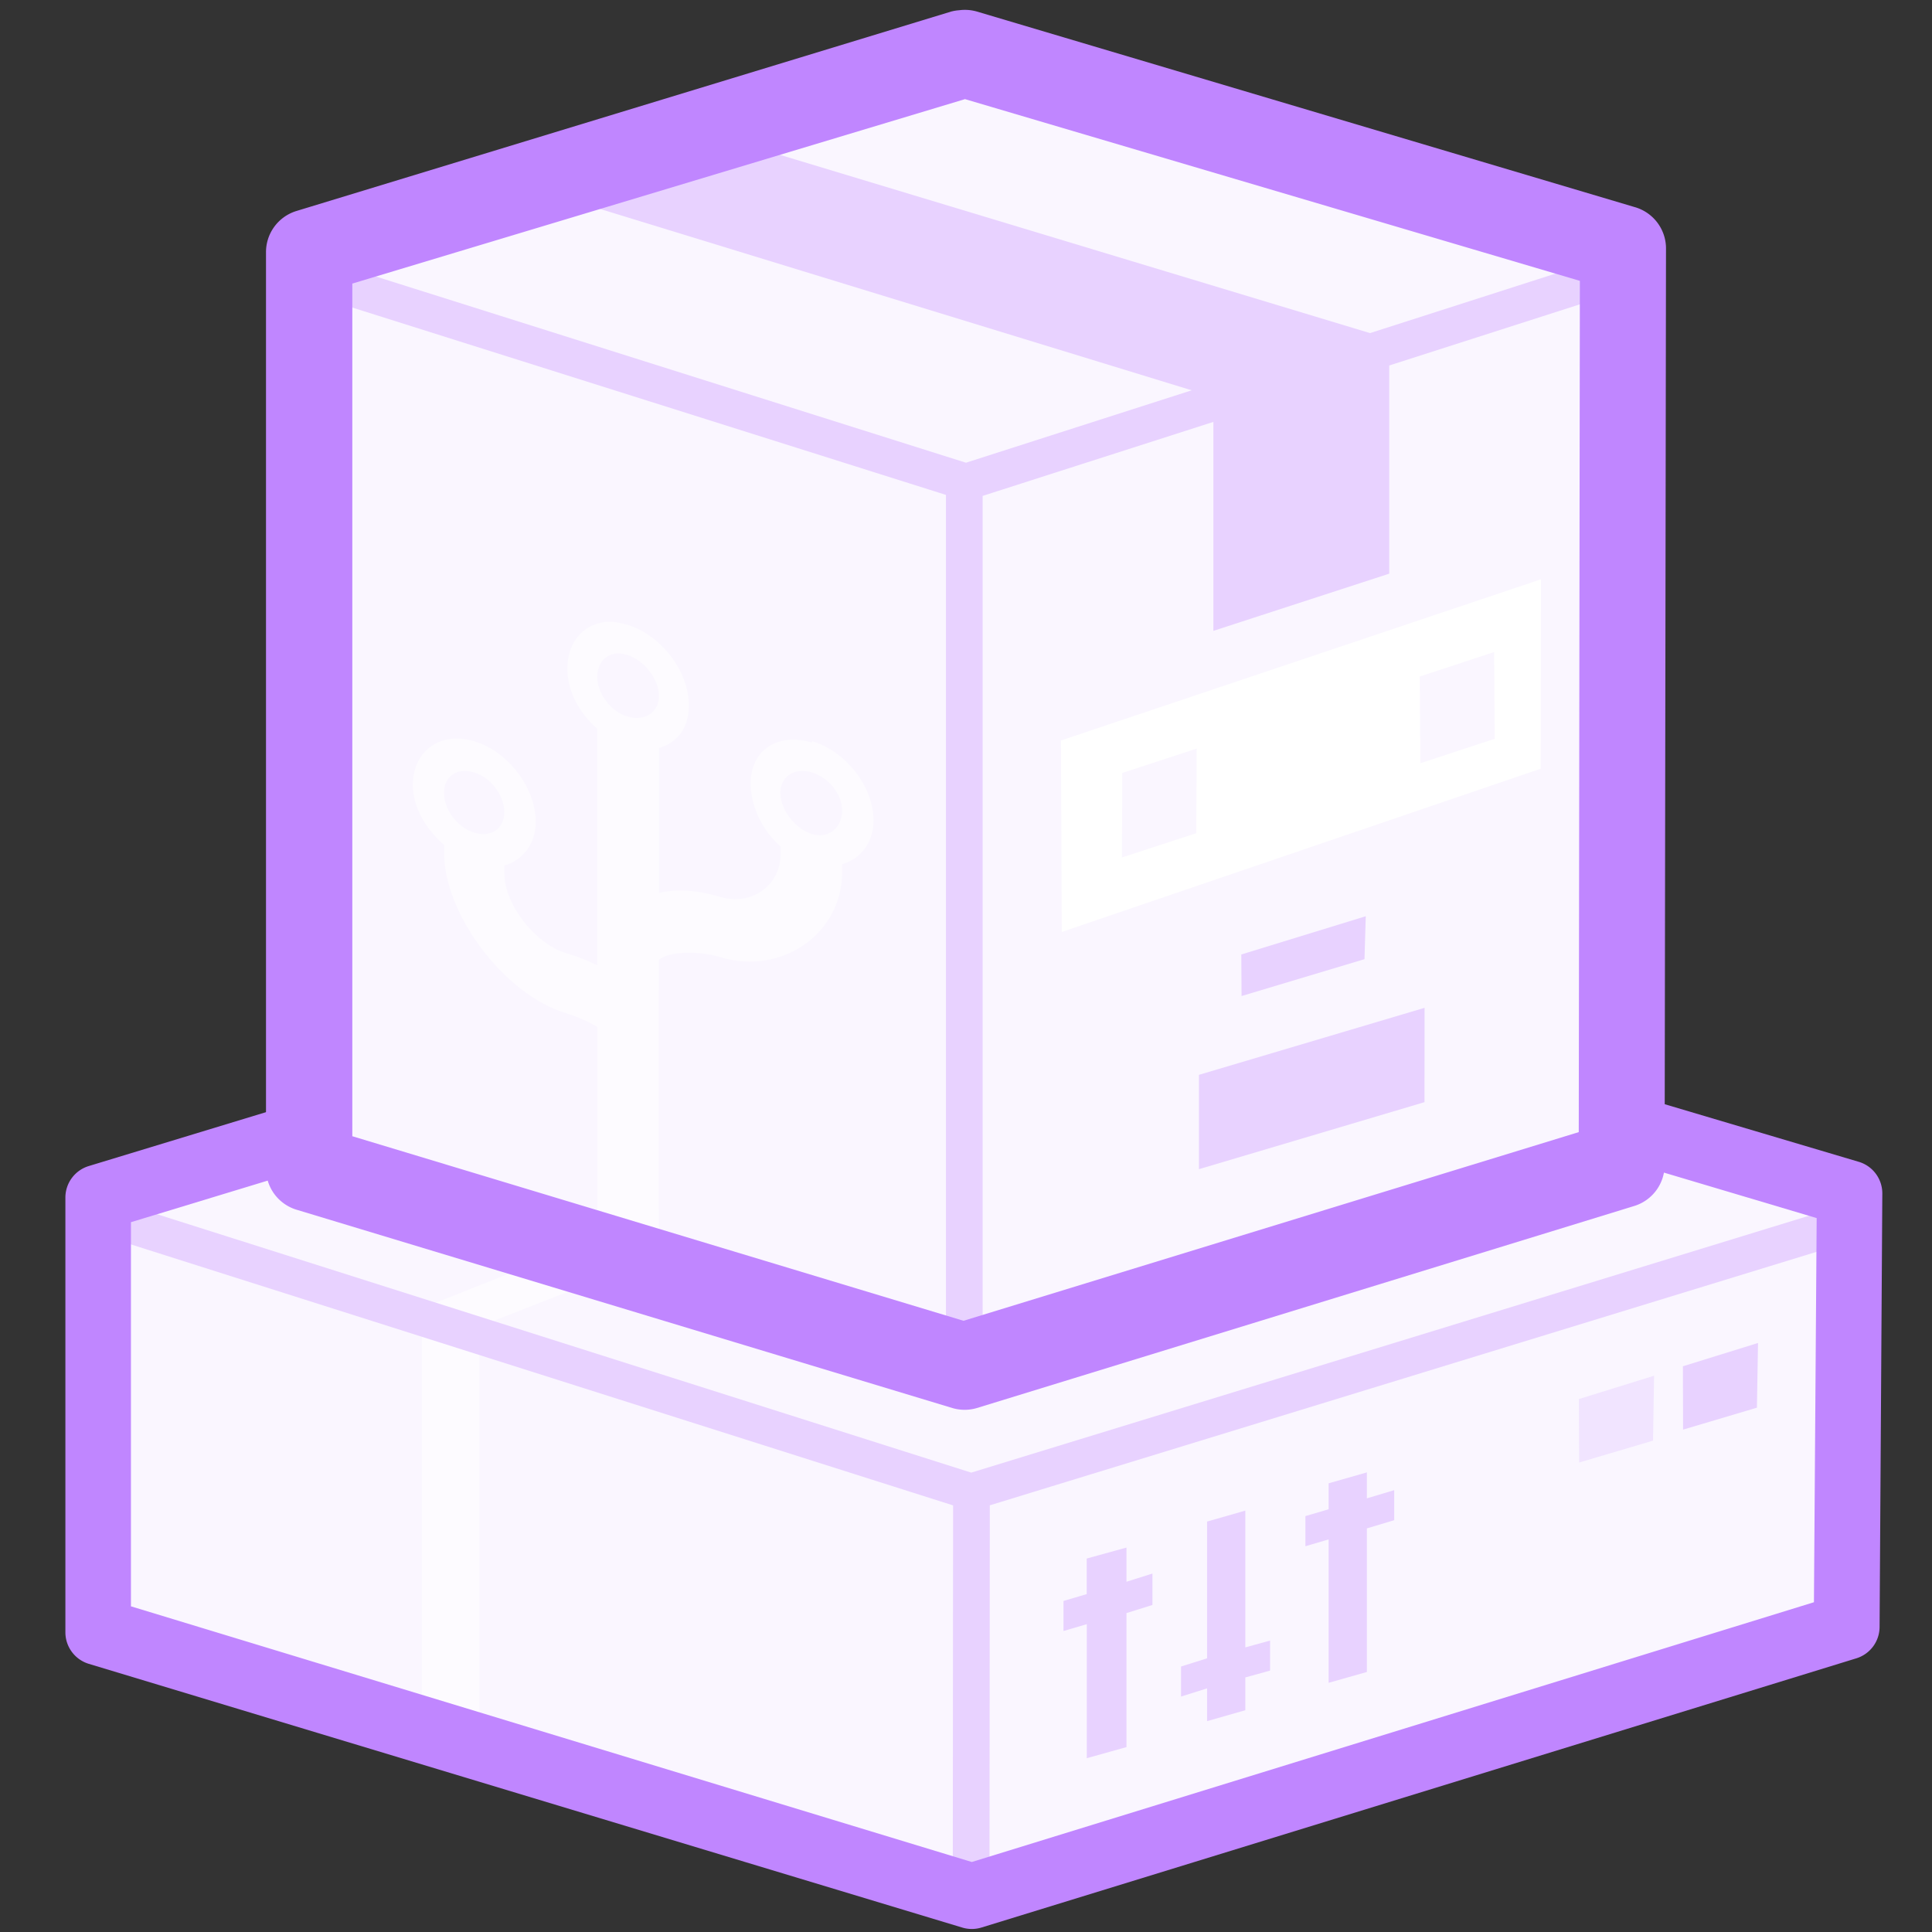 <svg xmlns="http://www.w3.org/2000/svg" width="164" height="164" viewBox="-31.16 -31.16 226.32 226.32"><rect x="-31.16" y="-31.16" width="226.32" height="226.32" fill="#333333" stroke="none"/><path fill="#faf6ff" d="M82.6 78.1l-102.24 31.02.02 50.86 102.24 30.94 102.6-31.57.23-50.7z"/><g fill="#e8d2ff"><path d="M128.96 141.32l-4.48 1.28v3.04l-2.72.8v3.53l2.72-.8v16.8l4.48-1.27v-16.82l3.2-.96v-3.52l-3.2.96v-3.04zm-14.25 4.48l-4.47 1.28v16.02l-3.05.96v3.52l3.05-.96v3.84l4.48-1.28v-3.84l2.9-.8v-3.52l-2.9.8V145.8zm-13.92 4.33l-4.65 1.28v4.17l-2.72.8v3.52l2.73-.8v15.7l4.65-1.3v-15.7l3.04-.95v-3.68l-3.04.96v-4zM174.78 126.16l-8.8 2.73.02 7.42 8.65-2.57z"/><path fill-opacity=".5" d="M162.6 130l-8.8 2.73.03 7.43 8.65-2.56z"/></g><path fill="#fff" fill-opacity=".53" d="M33.06 116.214l-14.807 5.87v47.97l6.75 2.093v-47.938h.03l15.087-5.903z"/><path fill="none" stroke="#e8d2ff" stroke-width="4.3" stroke-linecap="round" stroke-linejoin="round" d="M-19.6 111.16L82.6 143.6l102.87-31.54M82.64 143.73l-.04 47.86"/><path fill="#c086ff" color="#000" d="M82.2 74.2a3.86 3.86 0 0 0-.8.17l-102.18 31.07a3.86 3.86 0 0 0-2.72 3.7v50.92a3.86 3.86 0 0 0 2.72 3.68l102.34 30.9a3.86 3.86 0 0 0 2.24 0l102.5-31.54a3.86 3.86 0 0 0 2.72-3.7l.32-50.75a3.86 3.86 0 0 0-2.72-3.7L83.64 74.38a3.86 3.86 0 0 0-1.44-.16zm.48 7.86l98.97 29.47-.32 45-98.65 30.43-98.5-29.95v-45l98.5-29.94z"/><path d="M81.8-25L5-1.6v107.4L81.8 129l77-23.8L159-2z" fill="#faf6ff"/><path fill="none" stroke="#e8d2ff" stroke-width="4.3" stroke-linecap="round" stroke-linejoin="round" d="M5 1l77 24.3m0 0L159 .6M81.8 25.2v102"/><path fill="#e8d2ff" d="M54.78-14.66l76.8 23.2v27.5l-20.6 6.7v-27.4l-77-23.6 20.8-6.7z"/><g><path fill="#fff" d="M149.353 36.703L93.126 55.582l.094 22.43 56.104-19.125zm-5.488 8.512l.074 10.17-8.712 2.863-.074-10.16 8.712-2.863zm-34.841 11.284l-.047 9.945-8.713 2.843.048-9.905 8.713-2.853z"/><path fill="#e8d2ff" d="M135.72 86.9l-26.43 7.85v11.05l26.42-7.85zM128.83 76.17l-14.58 4.48.03 4.87 14.4-4.32z"/><path fill="#fff" fill-opacity=".53" d="M39.6 41.72c-2.53.33-4.3 2.46-4.3 5.45 0 2.63 1.38 5.17 3.5 7.05v27.7c-1.1-.57-2.3-1.03-3.67-1.44-3.6-1.08-7.2-5.7-7.2-9.3v-.95c2.12-.6 3.67-2.5 3.67-5.12 0-3.97-3.22-8.24-7.2-9.44-3.98-1.2-7.2 1.14-7.2 5.12 0 2.64 1.54 5.17 3.67 7.05v.96c0 7.16 7.08 16.56 14.26 18.73 1.2.36 2.48.9 3.68 1.6v24.18l7.22 2.26c-.03-8.14-.04-28.92 0-34.28 1.06-.97 4.46-1.15 7.2-.32 7.18 2.17 14.26-2.75 14.26-9.93v-.96c2.13-.6 3.68-2.5 3.68-5.12 0-3.98-3.22-8.1-7.2-9.3v.17c-3.98-1.2-7.2.82-7.2 4.8 0 2.64 1.38 5.5 3.5 7.37v.95c0 3.6-3.45 6.05-7.03 4.96-2.98-.88-5.36-.92-7.2-.47V56.46c2.12-.6 3.5-2.33 3.5-4.97 0-4-3.22-8.25-7.2-9.46-1-.3-1.87-.43-2.72-.32zm1.3 3.7c.42-.08.94 0 1.43.15 1.97.6 3.7 2.84 3.7 4.8s-1.73 3-3.7 2.4c-1.96-.6-3.52-2.68-3.52-4.64 0-1.47.83-2.53 2.1-2.72zM22.95 59.17c.42-.05.95 0 1.44.16 1.96.6 3.52 2.68 3.52 4.64 0 1.97-1.56 3-3.52 2.4-1.97-.6-3.53-2.68-3.53-4.64 0-1.47.82-2.4 2.1-2.56zm39.55 0c.45-.05.97 0 1.46.16 1.96.6 3.52 2.52 3.52 4.48 0 1.97-1.56 3.32-3.52 2.73-1.97-.6-3.7-2.85-3.7-4.8 0-1.48.94-2.44 2.25-2.57z"/></g><path fill="#c086ff" color="#000" d="M81.2-29.96a5.05 5.04 0 0 0-.96.16L3.52-6.43A5.05 5.04 0 0 0 0-1.63v107.25a5.05 5.04 0 0 0 3.68 4.96l76.72 23.2a5.05 5.04 0 0 0 2.88 0l77.04-23.68a5.05 5.04 0 0 0 3.52-4.8L164-1.95a5.05 5.04 0 0 0-3.7-4.96l-77-22.89a5.05 5.04 0 0 0-2.1-.16zm.64 10.4l72.07 21.3-.13 99.72-72.07 22.1-71.6-21.62V2.06l71.75-21.6z"/></svg>